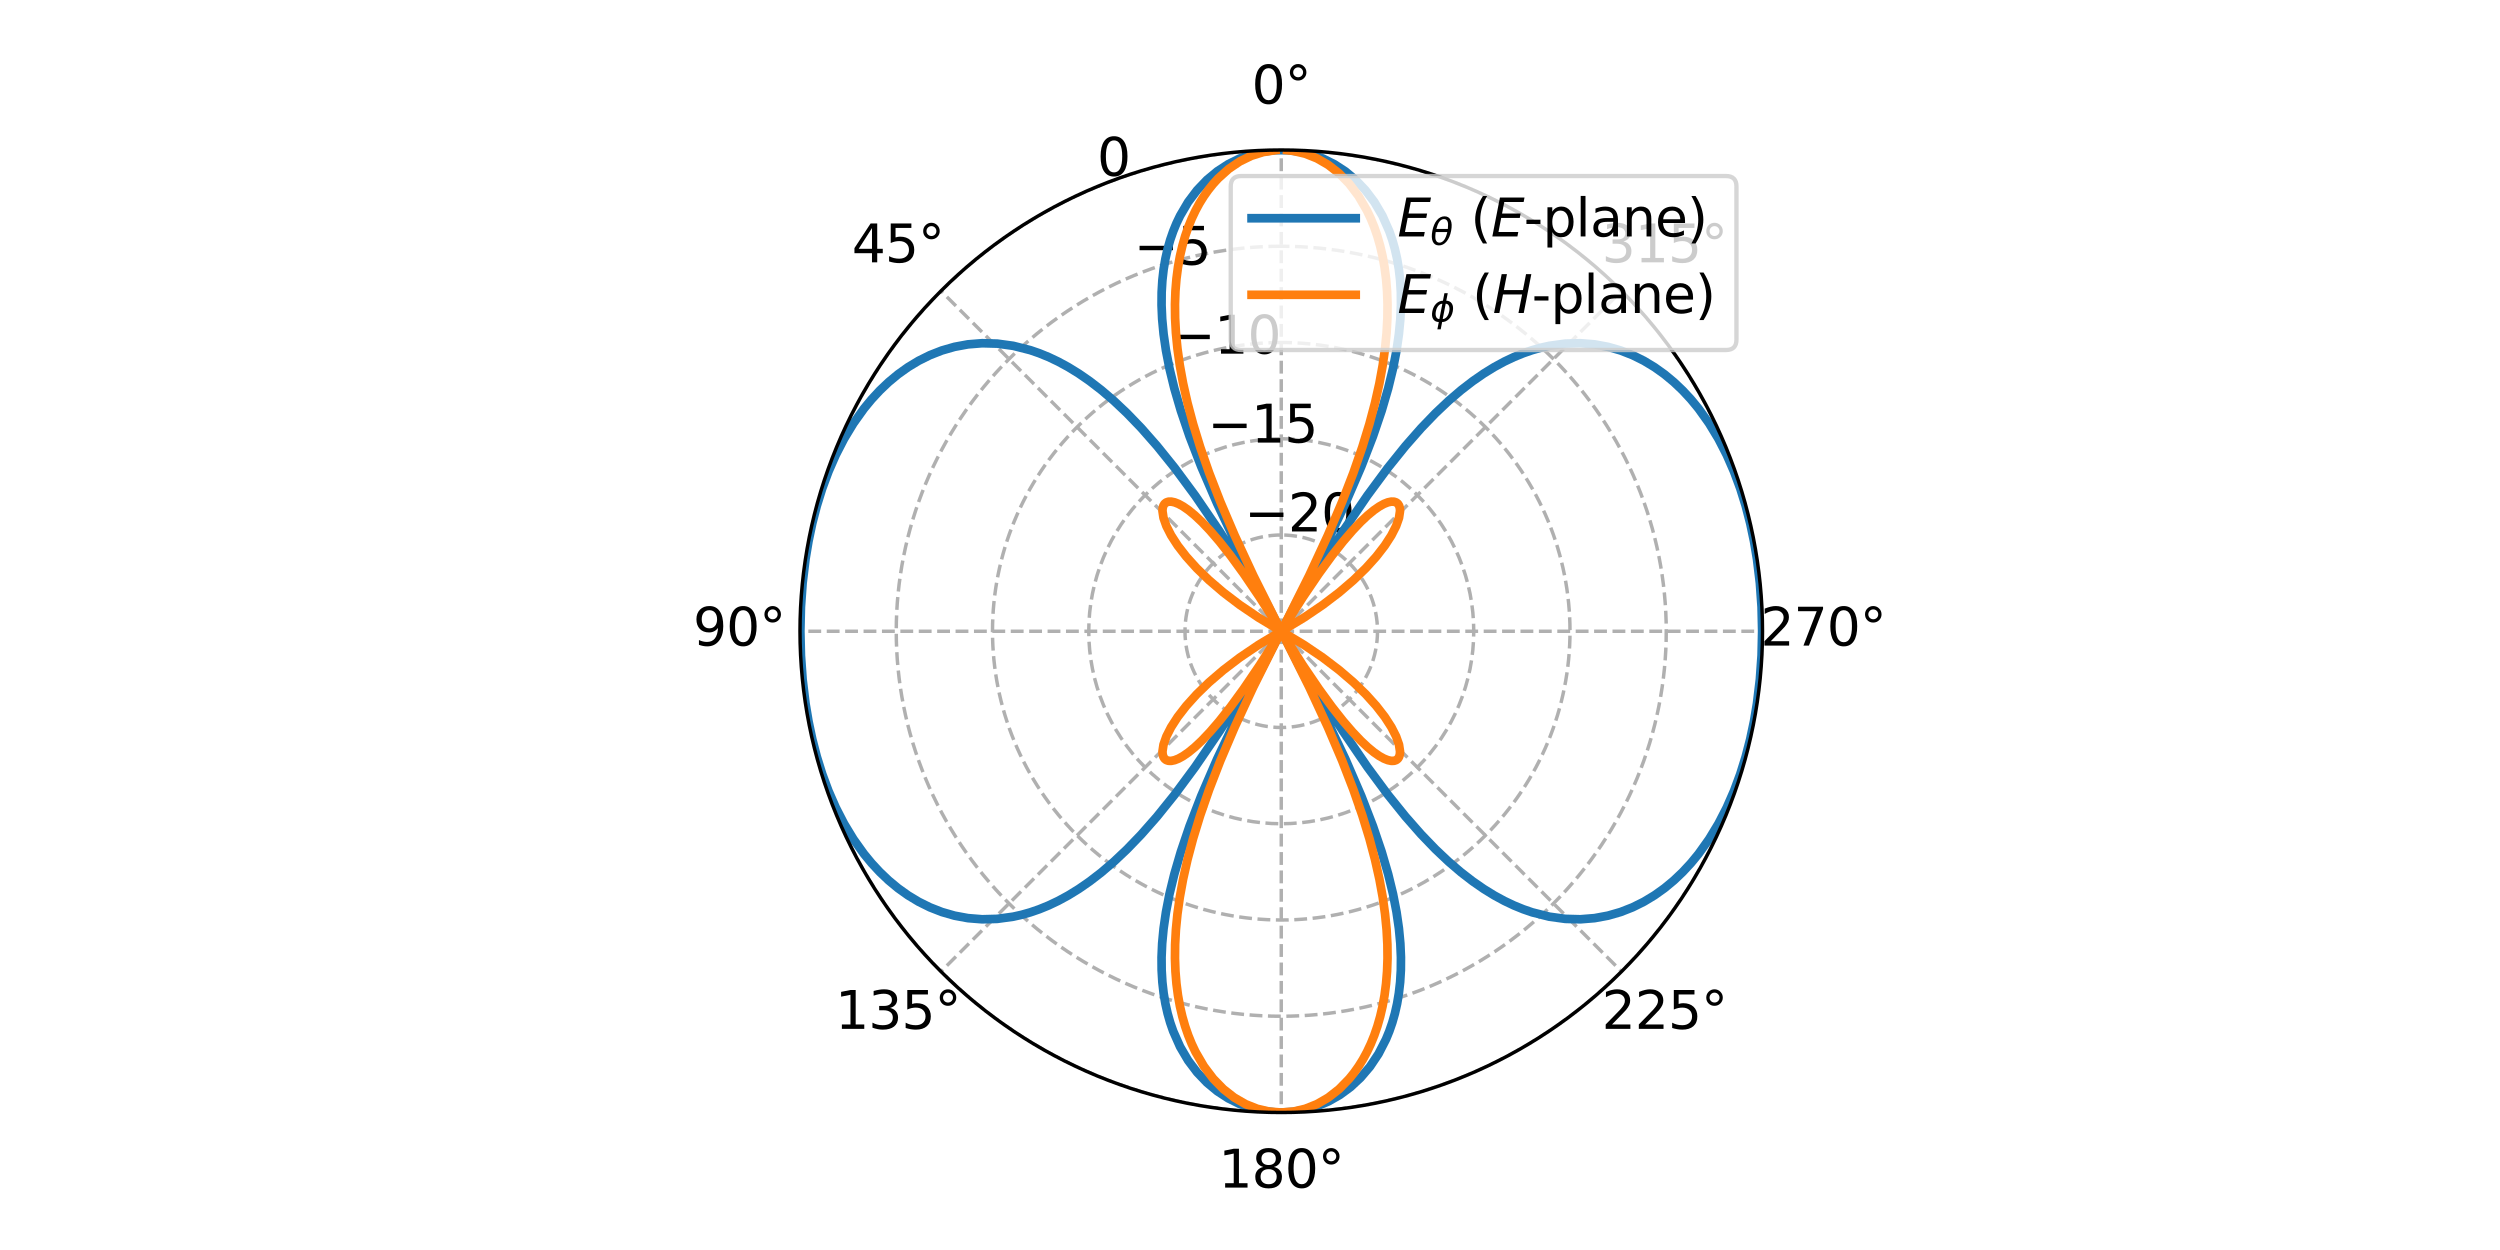 <?xml version="1.0" encoding="utf-8" standalone="no"?>
<!DOCTYPE svg PUBLIC "-//W3C//DTD SVG 1.1//EN"
  "http://www.w3.org/Graphics/SVG/1.1/DTD/svg11.dtd">
<svg xmlns:xlink="http://www.w3.org/1999/xlink" width="576pt" height="288pt" viewBox="0 0 576 288" xmlns="http://www.w3.org/2000/svg" version="1.1">
 <defs>
  <style type="text/css">*{stroke-linejoin: round; stroke-linecap: butt}</style>
 </defs>
 <g id="figure_1">
  <g id="patch_1">
   <path d="M 0 288 
L 576 288 
L 576 0 
L 0 0 
z
" style="fill: #ffffff"/>
  </g>
  <g id="axes_1">
   <g id="patch_2">
    <path d="M 406.08 145.44 
C 406.08 130.879 403.212 116.46 397.64 103.008 
C 392.068 89.556 383.9 77.332 373.604 67.036 
C 363.308 56.74 351.084 48.572 337.632 43 
C 324.18 37.428 309.761 34.56 295.2 34.56 
C 280.639 34.56 266.22 37.428 252.768 43 
C 239.316 48.572 227.092 56.74 216.796 67.036 
C 206.5 77.332 198.332 89.556 192.76 103.008 
C 187.188 116.46 184.32 130.879 184.32 145.44 
C 184.32 160.001 187.188 174.42 192.76 187.872 
C 198.332 201.324 206.5 213.548 216.796 223.844 
C 227.092 234.14 239.316 242.308 252.768 247.88 
C 266.22 253.452 280.639 256.32 295.2 256.32 
C 309.761 256.32 324.18 253.452 337.632 247.88 
C 351.084 242.308 363.308 234.14 373.604 223.844 
C 383.9 213.548 392.068 201.324 397.64 187.872 
C 403.212 174.42 406.08 160.001 406.08 145.44 
M 295.2 145.44 
C 295.2 145.44 295.2 145.44 295.2 145.44 
C 295.2 145.44 295.2 145.44 295.2 145.44 
C 295.2 145.44 295.2 145.44 295.2 145.44 
C 295.2 145.44 295.2 145.44 295.2 145.44 
C 295.2 145.44 295.2 145.44 295.2 145.44 
C 295.2 145.44 295.2 145.44 295.2 145.44 
C 295.2 145.44 295.2 145.44 295.2 145.44 
C 295.2 145.44 295.2 145.44 295.2 145.44 
C 295.2 145.44 295.2 145.44 295.2 145.44 
C 295.2 145.44 295.2 145.44 295.2 145.44 
C 295.2 145.44 295.2 145.44 295.2 145.44 
C 295.2 145.44 295.2 145.44 295.2 145.44 
C 295.2 145.44 295.2 145.44 295.2 145.44 
C 295.2 145.44 295.2 145.44 295.2 145.44 
C 295.2 145.44 295.2 145.44 295.2 145.44 
C 295.2 145.44 295.2 145.44 295.2 145.44 
z
" style="fill: #ffffff"/>
   </g>
   <g id="matplotlib.axis_1">
    <g id="xtick_1">
     <g id="line2d_1">
      <path d="M 295.2 145.44 
L 295.2 34.56 
" clip-path="url(#p23180fe7a8)" style="fill: none; stroke-dasharray: 2.96,1.28; stroke-dashoffset: 0; stroke: #b0b0b0; stroke-width: 0.8"/>
     </g>
     <g id="text_1">
      <!-- 0° -->
      <g transform="translate(288.382 23.871) scale(0.12 -0.12)">
       <defs>
        <path id="DejaVuSans-30" d="M 2034 4250 
Q 1547 4250 1301 3770 
Q 1056 3291 1056 2328 
Q 1056 1369 1301 889 
Q 1547 409 2034 409 
Q 2525 409 2770 889 
Q 3016 1369 3016 2328 
Q 3016 3291 2770 3770 
Q 2525 4250 2034 4250 
z
M 2034 4750 
Q 2819 4750 3233 4129 
Q 3647 3509 3647 2328 
Q 3647 1150 3233 529 
Q 2819 -91 2034 -91 
Q 1250 -91 836 529 
Q 422 1150 422 2328 
Q 422 3509 836 4129 
Q 1250 4750 2034 4750 
z
" transform="scale(0.016)"/>
        <path id="DejaVuSans-b0" d="M 1600 4347 
Q 1350 4347 1178 4173 
Q 1006 4000 1006 3750 
Q 1006 3503 1178 3333 
Q 1350 3163 1600 3163 
Q 1850 3163 2022 3333 
Q 2194 3503 2194 3750 
Q 2194 3997 2020 4172 
Q 1847 4347 1600 4347 
z
M 1600 4750 
Q 1800 4750 1984 4673 
Q 2169 4597 2303 4453 
Q 2447 4313 2519 4134 
Q 2591 3956 2591 3750 
Q 2591 3338 2302 3052 
Q 2013 2766 1594 2766 
Q 1172 2766 890 3047 
Q 609 3328 609 3750 
Q 609 4169 896 4459 
Q 1184 4750 1600 4750 
z
" transform="scale(0.016)"/>
       </defs>
       <use xlink:href="#DejaVuSans-30"/>
       <use xlink:href="#DejaVuSans-b0" x="63.623"/>
      </g>
     </g>
    </g>
    <g id="xtick_2">
     <g id="line2d_2">
      <path d="M 295.2 145.44 
L 216.796 67.036 
" clip-path="url(#p23180fe7a8)" style="fill: none; stroke-dasharray: 2.96,1.28; stroke-dashoffset: 0; stroke: #b0b0b0; stroke-width: 0.8"/>
     </g>
     <g id="text_2">
      <!-- 45° -->
      <g transform="translate(196.262 60.448) scale(0.12 -0.12)">
       <defs>
        <path id="DejaVuSans-34" d="M 2419 4116 
L 825 1625 
L 2419 1625 
L 2419 4116 
z
M 2253 4666 
L 3047 4666 
L 3047 1625 
L 3713 1625 
L 3713 1100 
L 3047 1100 
L 3047 0 
L 2419 0 
L 2419 1100 
L 313 1100 
L 313 1709 
L 2253 4666 
z
" transform="scale(0.016)"/>
        <path id="DejaVuSans-35" d="M 691 4666 
L 3169 4666 
L 3169 4134 
L 1269 4134 
L 1269 2991 
Q 1406 3038 1543 3061 
Q 1681 3084 1819 3084 
Q 2600 3084 3056 2656 
Q 3513 2228 3513 1497 
Q 3513 744 3044 326 
Q 2575 -91 1722 -91 
Q 1428 -91 1123 -41 
Q 819 9 494 109 
L 494 744 
Q 775 591 1075 516 
Q 1375 441 1709 441 
Q 2250 441 2565 725 
Q 2881 1009 2881 1497 
Q 2881 1984 2565 2268 
Q 2250 2553 1709 2553 
Q 1456 2553 1204 2497 
Q 953 2441 691 2322 
L 691 4666 
z
" transform="scale(0.016)"/>
       </defs>
       <use xlink:href="#DejaVuSans-34"/>
       <use xlink:href="#DejaVuSans-35" x="63.623"/>
       <use xlink:href="#DejaVuSans-b0" x="127.246"/>
      </g>
     </g>
    </g>
    <g id="xtick_3">
     <g id="line2d_3">
      <path d="M 295.2 145.44 
L 184.32 145.44 
" clip-path="url(#p23180fe7a8)" style="fill: none; stroke-dasharray: 2.96,1.28; stroke-dashoffset: 0; stroke: #b0b0b0; stroke-width: 0.8"/>
     </g>
     <g id="text_3">
      <!-- 90° -->
      <g transform="translate(159.685 148.751) scale(0.12 -0.12)">
       <defs>
        <path id="DejaVuSans-39" d="M 703 97 
L 703 672 
Q 941 559 1184 500 
Q 1428 441 1663 441 
Q 2288 441 2617 861 
Q 2947 1281 2994 2138 
Q 2813 1869 2534 1725 
Q 2256 1581 1919 1581 
Q 1219 1581 811 2004 
Q 403 2428 403 3163 
Q 403 3881 828 4315 
Q 1253 4750 1959 4750 
Q 2769 4750 3195 4129 
Q 3622 3509 3622 2328 
Q 3622 1225 3098 567 
Q 2575 -91 1691 -91 
Q 1453 -91 1209 -44 
Q 966 3 703 97 
z
M 1959 2075 
Q 2384 2075 2632 2365 
Q 2881 2656 2881 3163 
Q 2881 3666 2632 3958 
Q 2384 4250 1959 4250 
Q 1534 4250 1286 3958 
Q 1038 3666 1038 3163 
Q 1038 2656 1286 2365 
Q 1534 2075 1959 2075 
z
" transform="scale(0.016)"/>
       </defs>
       <use xlink:href="#DejaVuSans-39"/>
       <use xlink:href="#DejaVuSans-30" x="63.623"/>
       <use xlink:href="#DejaVuSans-b0" x="127.246"/>
      </g>
     </g>
    </g>
    <g id="xtick_4">
     <g id="line2d_4">
      <path d="M 295.2 145.44 
L 216.796 223.844 
" clip-path="url(#p23180fe7a8)" style="fill: none; stroke-dasharray: 2.96,1.28; stroke-dashoffset: 0; stroke: #b0b0b0; stroke-width: 0.8"/>
     </g>
     <g id="text_4">
      <!-- 135° -->
      <g transform="translate(192.444 237.055) scale(0.12 -0.12)">
       <defs>
        <path id="DejaVuSans-31" d="M 794 531 
L 1825 531 
L 1825 4091 
L 703 3866 
L 703 4441 
L 1819 4666 
L 2450 4666 
L 2450 531 
L 3481 531 
L 3481 0 
L 794 0 
L 794 531 
z
" transform="scale(0.016)"/>
        <path id="DejaVuSans-33" d="M 2597 2516 
Q 3050 2419 3304 2112 
Q 3559 1806 3559 1356 
Q 3559 666 3084 287 
Q 2609 -91 1734 -91 
Q 1441 -91 1130 -33 
Q 819 25 488 141 
L 488 750 
Q 750 597 1062 519 
Q 1375 441 1716 441 
Q 2309 441 2620 675 
Q 2931 909 2931 1356 
Q 2931 1769 2642 2001 
Q 2353 2234 1838 2234 
L 1294 2234 
L 1294 2753 
L 1863 2753 
Q 2328 2753 2575 2939 
Q 2822 3125 2822 3475 
Q 2822 3834 2567 4026 
Q 2313 4219 1838 4219 
Q 1578 4219 1281 4162 
Q 984 4106 628 3988 
L 628 4550 
Q 988 4650 1302 4700 
Q 1616 4750 1894 4750 
Q 2613 4750 3031 4423 
Q 3450 4097 3450 3541 
Q 3450 3153 3228 2886 
Q 3006 2619 2597 2516 
z
" transform="scale(0.016)"/>
       </defs>
       <use xlink:href="#DejaVuSans-31"/>
       <use xlink:href="#DejaVuSans-33" x="63.623"/>
       <use xlink:href="#DejaVuSans-35" x="127.246"/>
       <use xlink:href="#DejaVuSans-b0" x="190.869"/>
      </g>
     </g>
    </g>
    <g id="xtick_5">
     <g id="line2d_5">
      <path d="M 295.2 145.44 
L 295.2 256.32 
" clip-path="url(#p23180fe7a8)" style="fill: none; stroke-dasharray: 2.96,1.28; stroke-dashoffset: 0; stroke: #b0b0b0; stroke-width: 0.8"/>
     </g>
     <g id="text_5">
      <!-- 180° -->
      <g transform="translate(280.748 273.631) scale(0.12 -0.12)">
       <defs>
        <path id="DejaVuSans-38" d="M 2034 2216 
Q 1584 2216 1326 1975 
Q 1069 1734 1069 1313 
Q 1069 891 1326 650 
Q 1584 409 2034 409 
Q 2484 409 2743 651 
Q 3003 894 3003 1313 
Q 3003 1734 2745 1975 
Q 2488 2216 2034 2216 
z
M 1403 2484 
Q 997 2584 770 2862 
Q 544 3141 544 3541 
Q 544 4100 942 4425 
Q 1341 4750 2034 4750 
Q 2731 4750 3128 4425 
Q 3525 4100 3525 3541 
Q 3525 3141 3298 2862 
Q 3072 2584 2669 2484 
Q 3125 2378 3379 2068 
Q 3634 1759 3634 1313 
Q 3634 634 3220 271 
Q 2806 -91 2034 -91 
Q 1263 -91 848 271 
Q 434 634 434 1313 
Q 434 1759 690 2068 
Q 947 2378 1403 2484 
z
M 1172 3481 
Q 1172 3119 1398 2916 
Q 1625 2713 2034 2713 
Q 2441 2713 2670 2916 
Q 2900 3119 2900 3481 
Q 2900 3844 2670 4047 
Q 2441 4250 2034 4250 
Q 1625 4250 1398 4047 
Q 1172 3844 1172 3481 
z
" transform="scale(0.016)"/>
       </defs>
       <use xlink:href="#DejaVuSans-31"/>
       <use xlink:href="#DejaVuSans-38" x="63.623"/>
       <use xlink:href="#DejaVuSans-30" x="127.246"/>
       <use xlink:href="#DejaVuSans-b0" x="190.869"/>
      </g>
     </g>
    </g>
    <g id="xtick_6">
     <g id="line2d_6">
      <path d="M 295.2 145.44 
L 373.604 223.844 
" clip-path="url(#p23180fe7a8)" style="fill: none; stroke-dasharray: 2.96,1.28; stroke-dashoffset: 0; stroke: #b0b0b0; stroke-width: 0.8"/>
     </g>
     <g id="text_6">
      <!-- 225° -->
      <g transform="translate(369.051 237.055) scale(0.12 -0.12)">
       <defs>
        <path id="DejaVuSans-32" d="M 1228 531 
L 3431 531 
L 3431 0 
L 469 0 
L 469 531 
Q 828 903 1448 1529 
Q 2069 2156 2228 2338 
Q 2531 2678 2651 2914 
Q 2772 3150 2772 3378 
Q 2772 3750 2511 3984 
Q 2250 4219 1831 4219 
Q 1534 4219 1204 4116 
Q 875 4013 500 3803 
L 500 4441 
Q 881 4594 1212 4672 
Q 1544 4750 1819 4750 
Q 2544 4750 2975 4387 
Q 3406 4025 3406 3419 
Q 3406 3131 3298 2873 
Q 3191 2616 2906 2266 
Q 2828 2175 2409 1742 
Q 1991 1309 1228 531 
z
" transform="scale(0.016)"/>
       </defs>
       <use xlink:href="#DejaVuSans-32"/>
       <use xlink:href="#DejaVuSans-32" x="63.623"/>
       <use xlink:href="#DejaVuSans-35" x="127.246"/>
       <use xlink:href="#DejaVuSans-b0" x="190.869"/>
      </g>
     </g>
    </g>
    <g id="xtick_7">
     <g id="line2d_7">
      <path d="M 295.2 145.44 
L 406.08 145.44 
" clip-path="url(#p23180fe7a8)" style="fill: none; stroke-dasharray: 2.96,1.28; stroke-dashoffset: 0; stroke: #b0b0b0; stroke-width: 0.8"/>
     </g>
     <g id="text_7">
      <!-- 270° -->
      <g transform="translate(405.627 148.751) scale(0.12 -0.12)">
       <defs>
        <path id="DejaVuSans-37" d="M 525 4666 
L 3525 4666 
L 3525 4397 
L 1831 0 
L 1172 0 
L 2766 4134 
L 525 4134 
L 525 4666 
z
" transform="scale(0.016)"/>
       </defs>
       <use xlink:href="#DejaVuSans-32"/>
       <use xlink:href="#DejaVuSans-37" x="63.623"/>
       <use xlink:href="#DejaVuSans-30" x="127.246"/>
       <use xlink:href="#DejaVuSans-b0" x="190.869"/>
      </g>
     </g>
    </g>
    <g id="xtick_8">
     <g id="line2d_8">
      <path d="M 295.2 145.44 
L 373.604 67.036 
" clip-path="url(#p23180fe7a8)" style="fill: none; stroke-dasharray: 2.96,1.28; stroke-dashoffset: 0; stroke: #b0b0b0; stroke-width: 0.8"/>
     </g>
     <g id="text_8">
      <!-- 315° -->
      <g transform="translate(369.051 60.448) scale(0.12 -0.12)">
       <use xlink:href="#DejaVuSans-33"/>
       <use xlink:href="#DejaVuSans-31" x="63.623"/>
       <use xlink:href="#DejaVuSans-35" x="127.246"/>
       <use xlink:href="#DejaVuSans-b0" x="190.869"/>
      </g>
     </g>
    </g>
   </g>
   <g id="matplotlib.axis_2">
    <g id="ytick_1">
     <g id="line2d_9">
      <path d="M 295.2 123.264 
C 292.288 123.264 289.404 123.838 286.714 124.952 
C 284.023 126.066 281.578 127.7 279.519 129.759 
C 277.46 131.818 275.826 134.263 274.712 136.954 
C 273.598 139.644 273.024 142.528 273.024 145.44 
C 273.024 148.352 273.598 151.236 274.712 153.926 
C 275.826 156.617 277.46 159.062 279.519 161.121 
C 281.578 163.18 284.023 164.814 286.714 165.928 
C 289.404 167.042 292.288 167.616 295.2 167.616 
C 298.112 167.616 300.996 167.042 303.686 165.928 
C 306.377 164.814 308.822 163.18 310.881 161.121 
C 312.94 159.062 314.574 156.617 315.688 153.926 
C 316.802 151.236 317.376 148.352 317.376 145.44 
C 317.376 142.528 316.802 139.644 315.688 136.954 
C 314.574 134.263 312.94 131.818 310.881 129.759 
C 308.822 127.7 306.377 126.066 303.686 124.952 
C 300.996 123.838 298.112 123.264 295.2 123.264 
" clip-path="url(#p23180fe7a8)" style="fill: none; stroke-dasharray: 2.96,1.28; stroke-dashoffset: 0; stroke: #b0b0b0; stroke-width: 0.8"/>
     </g>
     <g id="text_9">
      <!-- −20 -->
      <g transform="translate(286.714 122.456) scale(0.12 -0.12)">
       <defs>
        <path id="DejaVuSans-2212" d="M 678 2272 
L 4684 2272 
L 4684 1741 
L 678 1741 
L 678 2272 
z
" transform="scale(0.016)"/>
       </defs>
       <use xlink:href="#DejaVuSans-2212"/>
       <use xlink:href="#DejaVuSans-32" x="83.789"/>
       <use xlink:href="#DejaVuSans-30" x="147.412"/>
      </g>
     </g>
    </g>
    <g id="ytick_2">
     <g id="line2d_10">
      <path d="M 295.2 101.088 
C 289.376 101.088 283.608 102.235 278.227 104.464 
C 272.846 106.693 267.957 109.96 263.838 114.078 
C 259.72 118.197 256.453 123.086 254.224 128.467 
C 251.995 133.848 250.848 139.616 250.848 145.44 
C 250.848 151.264 251.995 157.032 254.224 162.413 
C 256.453 167.794 259.72 172.683 263.838 176.802 
C 267.957 180.92 272.846 184.187 278.227 186.416 
C 283.608 188.645 289.376 189.792 295.2 189.792 
C 301.024 189.792 306.792 188.645 312.173 186.416 
C 317.554 184.187 322.443 180.92 326.562 176.802 
C 330.68 172.683 333.947 167.794 336.176 162.413 
C 338.405 157.032 339.552 151.264 339.552 145.44 
C 339.552 139.616 338.405 133.848 336.176 128.467 
C 333.947 123.086 330.68 118.197 326.562 114.078 
C 322.443 109.96 317.554 106.693 312.173 104.464 
C 306.792 102.235 301.024 101.088 295.2 101.088 
" clip-path="url(#p23180fe7a8)" style="fill: none; stroke-dasharray: 2.96,1.28; stroke-dashoffset: 0; stroke: #b0b0b0; stroke-width: 0.8"/>
     </g>
     <g id="text_10">
      <!-- −15 -->
      <g transform="translate(278.227 101.968) scale(0.12 -0.12)">
       <use xlink:href="#DejaVuSans-2212"/>
       <use xlink:href="#DejaVuSans-31" x="83.789"/>
       <use xlink:href="#DejaVuSans-35" x="147.412"/>
      </g>
     </g>
    </g>
    <g id="ytick_3">
     <g id="line2d_11">
      <path d="M 295.2 78.912 
C 286.464 78.912 277.812 80.633 269.741 83.976 
C 261.669 87.319 254.335 92.22 248.158 98.398 
C 241.98 104.575 237.079 111.909 233.736 119.981 
C 230.393 128.052 228.672 136.704 228.672 145.44 
C 228.672 154.176 230.393 162.828 233.736 170.899 
C 237.079 178.971 241.98 186.305 248.158 192.482 
C 254.335 198.66 261.669 203.561 269.741 206.904 
C 277.812 210.247 286.464 211.968 295.2 211.968 
C 303.936 211.968 312.588 210.247 320.659 206.904 
C 328.731 203.561 336.065 198.66 342.242 192.482 
C 348.42 186.305 353.321 178.971 356.664 170.899 
C 360.007 162.828 361.728 154.176 361.728 145.44 
C 361.728 136.704 360.007 128.052 356.664 119.981 
C 353.321 111.909 348.42 104.575 342.242 98.398 
C 336.065 92.22 328.731 87.319 320.659 83.976 
C 312.588 80.633 303.936 78.912 295.2 78.912 
" clip-path="url(#p23180fe7a8)" style="fill: none; stroke-dasharray: 2.96,1.28; stroke-dashoffset: 0; stroke: #b0b0b0; stroke-width: 0.8"/>
     </g>
     <g id="text_11">
      <!-- −10 -->
      <g transform="translate(269.741 81.481) scale(0.12 -0.12)">
       <use xlink:href="#DejaVuSans-2212"/>
       <use xlink:href="#DejaVuSans-31" x="83.789"/>
       <use xlink:href="#DejaVuSans-30" x="147.412"/>
      </g>
     </g>
    </g>
    <g id="ytick_4">
     <g id="line2d_12">
      <path d="M 295.2 56.736 
C 283.551 56.736 272.016 59.031 261.254 63.488 
C 250.493 67.946 240.714 74.48 232.477 82.717 
C 224.24 90.954 217.706 100.733 213.248 111.494 
C 208.791 122.256 206.496 133.791 206.496 145.44 
C 206.496 157.089 208.791 168.624 213.248 179.386 
C 217.706 190.147 224.24 199.926 232.477 208.163 
C 240.714 216.4 250.493 222.934 261.254 227.392 
C 272.016 231.849 283.551 234.144 295.2 234.144 
C 306.849 234.144 318.384 231.849 329.146 227.392 
C 339.907 222.934 349.686 216.4 357.923 208.163 
C 366.16 199.926 372.694 190.147 377.152 179.386 
C 381.609 168.624 383.904 157.089 383.904 145.44 
C 383.904 133.791 381.609 122.256 377.152 111.494 
C 372.694 100.733 366.16 90.954 357.923 82.717 
C 349.686 74.48 339.907 67.946 329.146 63.488 
C 318.384 59.031 306.849 56.736 295.2 56.736 
" clip-path="url(#p23180fe7a8)" style="fill: none; stroke-dasharray: 2.96,1.28; stroke-dashoffset: 0; stroke: #b0b0b0; stroke-width: 0.8"/>
     </g>
     <g id="text_12">
      <!-- −5 -->
      <g transform="translate(261.254 60.993) scale(0.12 -0.12)">
       <use xlink:href="#DejaVuSans-2212"/>
       <use xlink:href="#DejaVuSans-35" x="83.789"/>
      </g>
     </g>
    </g>
    <g id="ytick_5">
     <g id="line2d_13">
      <path d="M 295.2 34.56 
C 280.639 34.56 266.22 37.428 252.768 43 
C 239.316 48.572 227.092 56.74 216.796 67.036 
C 206.5 77.332 198.332 89.556 192.76 103.008 
C 187.188 116.46 184.32 130.879 184.32 145.44 
C 184.32 160.001 187.188 174.42 192.76 187.872 
C 198.332 201.324 206.5 213.548 216.796 223.844 
C 227.092 234.14 239.316 242.308 252.768 247.88 
C 266.22 253.452 280.639 256.32 295.2 256.32 
C 309.761 256.32 324.18 253.452 337.632 247.88 
C 351.084 242.308 363.308 234.14 373.604 223.844 
C 383.9 213.548 392.068 201.324 397.64 187.872 
C 403.212 174.42 406.08 160.001 406.08 145.44 
C 406.08 130.879 403.212 116.46 397.64 103.008 
C 392.068 89.556 383.9 77.332 373.604 67.036 
C 363.308 56.74 351.084 48.572 337.632 43 
C 324.18 37.428 309.761 34.56 295.2 34.56 
" clip-path="url(#p23180fe7a8)" style="fill: none; stroke-dasharray: 2.96,1.28; stroke-dashoffset: 0; stroke: #b0b0b0; stroke-width: 0.8"/>
     </g>
     <g id="text_13">
      <!-- 0 -->
      <g transform="translate(252.768 40.505) scale(0.12 -0.12)">
       <use xlink:href="#DejaVuSans-30"/>
      </g>
     </g>
    </g>
   </g>
   <g id="line2d_14">
    <path d="M 295.2 256.32 
L 297.983 256.16 
L 300.746 255.678 
L 303.467 254.873 
L 306.124 253.739 
L 308.696 252.271 
L 311.158 250.459 
L 313.483 248.29 
L 315.644 245.748 
L 317.608 242.81 
L 319.336 239.445 
L 320.098 237.589 
L 320.784 235.61 
L 321.385 233.499 
L 321.893 231.247 
L 322.299 228.843 
L 322.592 226.272 
L 322.757 223.517 
L 322.778 220.558 
L 322.637 217.366 
L 322.309 213.909 
L 321.762 210.141 
L 320.957 206.001 
L 319.838 201.408 
L 318.331 196.242 
L 316.322 190.328 
L 313.64 183.383 
L 309.989 174.922 
L 304.8 163.992 
L 296.719 148.288 
M 301.936 156.668 
L 309.366 168.395 
L 315.054 176.725 
L 319.755 183.079 
L 323.823 188.131 
L 327.448 192.255 
L 330.746 195.681 
L 333.792 198.558 
L 336.637 200.992 
L 339.317 203.059 
L 341.857 204.816 
L 344.278 206.307 
L 346.595 207.566 
L 348.82 208.621 
L 350.961 209.495 
L 353.027 210.207 
L 356.955 211.202 
L 360.641 211.709 
L 364.112 211.802 
L 367.385 211.539 
L 370.476 210.968 
L 373.394 210.128 
L 376.148 209.049 
L 378.747 207.759 
L 381.194 206.282 
L 383.497 204.639 
L 385.659 202.847 
L 387.685 200.923 
L 389.58 198.881 
L 391.347 196.735 
L 393.768 193.345 
L 395.926 189.782 
L 397.835 186.076 
L 399.508 182.255 
L 400.96 178.34 
L 402.203 174.352 
L 403.251 170.306 
L 404.115 166.217 
L 404.806 162.095 
L 405.473 156.563 
L 405.867 151.007 
L 405.997 145.44 
L 405.867 139.873 
L 405.473 134.317 
L 404.806 128.785 
L 404.115 124.663 
L 403.251 120.574 
L 402.203 116.528 
L 400.96 112.54 
L 399.508 108.625 
L 397.835 104.804 
L 395.926 101.098 
L 393.768 97.535 
L 391.347 94.145 
L 389.58 91.999 
L 387.685 89.957 
L 385.659 88.033 
L 383.497 86.241 
L 381.194 84.598 
L 378.747 83.121 
L 376.148 81.831 
L 373.394 80.752 
L 370.476 79.912 
L 367.385 79.341 
L 364.112 79.078 
L 360.641 79.171 
L 356.955 79.678 
L 355.023 80.109 
L 353.027 80.673 
L 350.961 81.385 
L 348.82 82.259 
L 346.595 83.314 
L 344.278 84.573 
L 341.857 86.064 
L 339.317 87.821 
L 336.637 89.888 
L 333.792 92.322 
L 330.746 95.199 
L 327.448 98.625 
L 323.823 102.749 
L 319.755 107.801 
L 315.054 114.155 
L 309.366 122.485 
L 301.936 134.212 
M 296.719 142.592 
L 304.8 126.888 
L 309.989 115.958 
L 313.64 107.497 
L 316.322 100.552 
L 318.331 94.638 
L 319.838 89.472 
L 320.957 84.879 
L 321.762 80.739 
L 322.309 76.971 
L 322.637 73.514 
L 322.778 70.322 
L 322.757 67.363 
L 322.592 64.608 
L 322.299 62.037 
L 321.893 59.633 
L 321.385 57.381 
L 320.784 55.27 
L 320.098 53.291 
L 318.504 49.697 
L 316.653 46.55 
L 314.586 43.813 
L 312.339 41.46 
L 309.942 39.471 
L 307.422 37.832 
L 304.805 36.532 
L 302.113 35.564 
L 299.368 34.921 
L 296.593 34.6 
L 293.807 34.6 
L 291.032 34.921 
L 288.287 35.564 
L 285.595 36.532 
L 282.978 37.832 
L 280.458 39.471 
L 278.061 41.46 
L 275.814 43.813 
L 273.747 46.55 
L 271.896 49.697 
L 271.064 51.435 
L 270.302 53.291 
L 269.616 55.27 
L 269.015 57.381 
L 268.507 59.633 
L 268.101 62.037 
L 267.808 64.608 
L 267.643 67.363 
L 267.622 70.322 
L 267.763 73.514 
L 268.091 76.971 
L 268.638 80.739 
L 269.443 84.879 
L 270.562 89.472 
L 272.069 94.638 
L 274.078 100.552 
L 276.76 107.497 
L 280.411 115.958 
L 285.6 126.888 
L 293.681 142.592 
M 288.464 134.212 
L 281.034 122.485 
L 275.346 114.155 
L 270.645 107.801 
L 266.577 102.749 
L 262.952 98.625 
L 259.654 95.199 
L 256.608 92.322 
L 253.763 89.888 
L 251.083 87.821 
L 248.543 86.064 
L 246.122 84.573 
L 243.805 83.314 
L 241.58 82.259 
L 239.439 81.385 
L 237.373 80.673 
L 233.445 79.678 
L 229.759 79.171 
L 226.288 79.078 
L 223.015 79.341 
L 219.924 79.912 
L 217.006 80.752 
L 214.252 81.831 
L 211.653 83.121 
L 209.206 84.598 
L 206.903 86.241 
L 204.741 88.033 
L 202.715 89.957 
L 200.82 91.999 
L 199.053 94.145 
L 196.632 97.535 
L 194.474 101.098 
L 192.565 104.804 
L 190.892 108.625 
L 189.44 112.54 
L 188.197 116.528 
L 187.149 120.574 
L 186.285 124.663 
L 185.594 128.785 
L 184.927 134.317 
L 184.533 139.873 
L 184.403 145.44 
L 184.533 151.007 
L 184.927 156.563 
L 185.594 162.095 
L 186.285 166.217 
L 187.149 170.306 
L 188.197 174.352 
L 189.44 178.34 
L 190.892 182.255 
L 192.565 186.076 
L 194.474 189.782 
L 196.632 193.345 
L 199.053 196.735 
L 200.82 198.881 
L 202.715 200.923 
L 204.741 202.847 
L 206.903 204.639 
L 209.206 206.282 
L 211.653 207.759 
L 214.252 209.049 
L 217.006 210.128 
L 219.924 210.968 
L 223.015 211.539 
L 226.288 211.802 
L 229.759 211.709 
L 233.445 211.202 
L 235.377 210.771 
L 237.373 210.207 
L 239.439 209.495 
L 241.58 208.621 
L 243.805 207.566 
L 246.122 206.307 
L 248.543 204.816 
L 251.083 203.059 
L 253.763 200.992 
L 256.608 198.558 
L 259.654 195.681 
L 262.952 192.255 
L 266.577 188.131 
L 270.645 183.079 
L 275.346 176.725 
L 281.034 168.395 
L 288.464 156.668 
M 293.681 148.288 
L 285.6 163.992 
L 280.411 174.922 
L 276.76 183.383 
L 274.078 190.328 
L 272.069 196.242 
L 270.562 201.408 
L 269.443 206.001 
L 268.638 210.141 
L 268.091 213.909 
L 267.763 217.366 
L 267.622 220.558 
L 267.643 223.517 
L 267.808 226.272 
L 268.101 228.843 
L 268.507 231.247 
L 269.015 233.499 
L 269.616 235.61 
L 270.302 237.589 
L 271.896 241.183 
L 273.747 244.33 
L 275.814 247.067 
L 278.061 249.42 
L 280.458 251.409 
L 282.978 253.048 
L 285.595 254.348 
L 288.287 255.316 
L 291.032 255.959 
L 293.807 256.28 
L 295.2 256.32 
L 295.2 256.32 
" clip-path="url(#p23180fe7a8)" style="fill: none; stroke: #1f77b4; stroke-width: 2; stroke-linecap: square"/>
   </g>
   <g id="line2d_15">
    <path d="M 295.2 256.32 
L 297.982 256.106 
L 300.735 255.463 
L 303.43 254.389 
L 306.038 252.881 
L 308.527 250.934 
L 310.866 248.539 
L 311.969 247.171 
L 313.021 245.687 
L 314.018 244.085 
L 314.954 242.363 
L 315.826 240.517 
L 316.627 238.546 
L 317.351 236.445 
L 317.992 234.21 
L 318.544 231.835 
L 318.997 229.315 
L 319.345 226.641 
L 319.578 223.806 
L 319.685 220.797 
L 319.654 217.602 
L 319.47 214.204 
L 319.116 210.582 
L 318.572 206.711 
L 317.814 202.555 
L 316.807 198.072 
L 315.513 193.201 
L 313.874 187.861 
L 311.816 181.933 
L 309.224 175.242 
L 305.925 167.508 
L 301.623 158.244 
L 295.748 146.499 
M 295.423 145.802 
L 300.159 153.254 
L 303.867 158.724 
L 306.898 162.888 
L 309.445 166.12 
L 311.621 168.649 
L 313.5 170.628 
L 315.133 172.163 
L 316.554 173.33 
L 317.789 174.187 
L 318.857 174.78 
L 319.772 175.143 
L 320.545 175.305 
L 321.185 175.29 
L 321.698 175.118 
L 322.089 174.804 
L 322.362 174.364 
L 322.52 173.81 
L 322.567 173.153 
L 322.331 171.567 
L 321.664 169.673 
L 320.57 167.525 
L 319.048 165.169 
L 317.094 162.644 
L 314.702 159.987 
L 311.859 157.227 
L 308.553 154.393 
L 304.765 151.51 
L 300.47 148.602 
L 295.64 145.689 
M 295.64 145.191 
L 300.47 142.278 
L 304.765 139.37 
L 308.553 136.487 
L 311.859 133.653 
L 314.702 130.893 
L 317.094 128.236 
L 319.048 125.711 
L 320.57 123.355 
L 321.664 121.207 
L 322.331 119.313 
L 322.567 117.727 
L 322.52 117.07 
L 322.362 116.516 
L 322.089 116.076 
L 321.698 115.762 
L 321.185 115.59 
L 320.545 115.575 
L 319.772 115.737 
L 318.857 116.1 
L 317.789 116.693 
L 316.554 117.55 
L 315.133 118.717 
L 313.5 120.252 
L 311.621 122.231 
L 309.445 124.76 
L 306.898 127.992 
L 303.867 132.156 
L 300.159 137.626 
L 295.423 145.078 
M 295.748 144.381 
L 301.623 132.636 
L 305.925 123.372 
L 309.224 115.638 
L 311.816 108.947 
L 313.874 103.019 
L 315.513 97.679 
L 316.807 92.808 
L 317.814 88.325 
L 318.572 84.169 
L 319.116 80.298 
L 319.47 76.676 
L 319.654 73.278 
L 319.685 70.083 
L 319.578 67.074 
L 319.345 64.239 
L 318.997 61.565 
L 318.544 59.045 
L 317.992 56.67 
L 317.351 54.435 
L 316.627 52.334 
L 315.826 50.363 
L 314.954 48.517 
L 313.021 45.193 
L 310.866 42.341 
L 308.527 39.946 
L 306.038 37.999 
L 303.43 36.491 
L 300.735 35.417 
L 297.982 34.774 
L 296.593 34.614 
M 293.807 34.614 
L 291.036 35.042 
L 288.308 35.9 
L 285.653 37.19 
L 283.101 38.917 
L 280.683 41.087 
L 279.534 42.341 
L 278.431 43.709 
L 277.379 45.193 
L 276.382 46.795 
L 275.446 48.517 
L 274.574 50.363 
L 273.773 52.334 
L 273.049 54.435 
L 272.408 56.67 
L 271.856 59.045 
L 271.403 61.565 
L 271.055 64.239 
L 270.822 67.074 
L 270.715 70.083 
L 270.746 73.278 
L 270.93 76.676 
L 271.284 80.298 
L 271.828 84.169 
L 272.586 88.325 
L 273.593 92.808 
L 274.887 97.679 
L 276.526 103.019 
L 278.584 108.947 
L 281.176 115.638 
L 284.475 123.372 
L 288.777 132.636 
L 294.652 144.381 
M 294.977 145.078 
L 290.241 137.626 
L 286.533 132.156 
L 283.502 127.992 
L 280.955 124.76 
L 278.779 122.231 
L 276.9 120.252 
L 275.267 118.717 
L 273.846 117.55 
L 272.611 116.693 
L 271.543 116.1 
L 270.628 115.737 
L 269.855 115.575 
L 269.215 115.59 
L 268.702 115.762 
L 268.311 116.076 
L 268.038 116.516 
L 267.88 117.07 
L 267.833 117.727 
L 268.069 119.313 
L 268.736 121.207 
L 269.83 123.355 
L 271.352 125.711 
L 273.306 128.236 
L 275.698 130.893 
L 278.541 133.653 
L 281.847 136.487 
L 285.635 139.37 
L 289.93 142.278 
L 294.76 145.191 
M 294.76 145.689 
L 289.93 148.602 
L 285.635 151.51 
L 281.847 154.393 
L 278.541 157.227 
L 275.698 159.987 
L 273.306 162.644 
L 271.352 165.169 
L 269.83 167.525 
L 268.736 169.673 
L 268.069 171.567 
L 267.833 173.153 
L 267.88 173.81 
L 268.038 174.364 
L 268.311 174.804 
L 268.702 175.118 
L 269.215 175.29 
L 269.855 175.305 
L 270.628 175.143 
L 271.543 174.78 
L 272.611 174.187 
L 273.846 173.33 
L 275.267 172.163 
L 276.9 170.628 
L 278.779 168.649 
L 280.955 166.12 
L 283.502 162.888 
L 286.533 158.724 
L 290.241 153.254 
L 294.977 145.802 
M 294.652 146.499 
L 288.777 158.244 
L 284.475 167.508 
L 281.176 175.242 
L 278.584 181.933 
L 276.526 187.861 
L 274.887 193.201 
L 273.593 198.072 
L 272.586 202.555 
L 271.828 206.711 
L 271.284 210.582 
L 270.93 214.204 
L 270.746 217.602 
L 270.715 220.797 
L 270.822 223.806 
L 271.055 226.641 
L 271.403 229.315 
L 271.856 231.835 
L 272.408 234.21 
L 273.049 236.445 
L 273.773 238.546 
L 274.574 240.517 
L 275.446 242.363 
L 277.379 245.687 
L 279.534 248.539 
L 281.873 250.934 
L 284.362 252.881 
L 286.97 254.389 
L 289.665 255.463 
L 292.418 256.106 
L 295.2 256.32 
L 295.2 256.32 
" clip-path="url(#p23180fe7a8)" style="fill: none; stroke: #ff7f0e; stroke-width: 2; stroke-linecap: square"/>
   </g>
   <g id="patch_3">
    <path d="M 295.2 34.56 
C 280.639 34.56 266.22 37.428 252.768 43 
C 239.316 48.572 227.092 56.74 216.796 67.036 
C 206.5 77.332 198.332 89.556 192.76 103.008 
C 187.188 116.46 184.32 130.879 184.32 145.44 
C 184.32 160.001 187.188 174.42 192.76 187.872 
C 198.332 201.324 206.5 213.548 216.796 223.844 
C 227.092 234.14 239.316 242.308 252.768 247.88 
C 266.22 253.452 280.639 256.32 295.2 256.32 
C 309.761 256.32 324.18 253.452 337.632 247.88 
C 351.084 242.308 363.308 234.14 373.604 223.844 
C 383.9 213.548 392.068 201.324 397.64 187.872 
C 403.212 174.42 406.08 160.001 406.08 145.44 
C 406.08 130.879 403.212 116.46 397.64 103.008 
C 392.068 89.556 383.9 77.332 373.604 67.036 
C 363.308 56.74 351.084 48.572 337.632 43 
C 324.18 37.428 309.761 34.56 295.2 34.56 
" style="fill: none; stroke: #000000; stroke-width: 0.8; stroke-linejoin: miter; stroke-linecap: square"/>
   </g>
   <g id="legend_1">
    <g id="patch_4">
     <path d="M 285.96 80.64 
L 397.68 80.64 
Q 400.08 80.64 400.08 78.24 
L 400.08 42.96 
Q 400.08 40.56 397.68 40.56 
L 285.96 40.56 
Q 283.56 40.56 283.56 42.96 
L 283.56 78.24 
Q 283.56 80.64 285.96 80.64 
z
" style="fill: #ffffff; opacity: 0.8; stroke: #cccccc; stroke-linejoin: miter"/>
    </g>
    <g id="line2d_16">
     <path d="M 288.36 50.28 
L 300.36 50.28 
L 312.36 50.28 
" style="fill: none; stroke: #1f77b4; stroke-width: 2; stroke-linecap: square"/>
    </g>
    <g id="text_14">
     <!-- $E_\theta$ ($E$-plane) -->
     <g transform="translate(321.96 54.48) scale(0.12 -0.12)">
      <defs>
       <path id="DejaVuSans-Oblique-45" d="M 1081 4666 
L 4031 4666 
L 3928 4134 
L 1606 4134 
L 1338 2753 
L 3566 2753 
L 3463 2222 
L 1234 2222 
L 909 531 
L 3284 531 
L 3181 0 
L 172 0 
L 1081 4666 
z
" transform="scale(0.016)"/>
       <path id="DejaVuSans-Oblique-3b8" d="M 2913 2219 
L 925 2219 
Q 791 1284 928 888 
Q 1100 400 1566 400 
Q 2034 400 2391 891 
Q 2703 1322 2913 2219 
z
M 3009 2750 
Q 3094 3638 2984 3950 
Q 2813 4444 2353 4444 
Q 1875 4444 1525 3956 
Q 1250 3563 1034 2750 
L 3009 2750 
z
M 2444 4913 
Q 3194 4913 3494 4250 
Q 3794 3591 3566 2422 
Q 3341 1256 2781 594 
Q 2225 -72 1475 -72 
Q 722 -72 425 594 
Q 128 1256 353 2422 
Q 581 3591 1134 4250 
Q 1691 4913 2444 4913 
z
" transform="scale(0.016)"/>
       <path id="DejaVuSans-20" transform="scale(0.016)"/>
       <path id="DejaVuSans-28" d="M 1984 4856 
Q 1566 4138 1362 3434 
Q 1159 2731 1159 2009 
Q 1159 1288 1364 580 
Q 1569 -128 1984 -844 
L 1484 -844 
Q 1016 -109 783 600 
Q 550 1309 550 2009 
Q 550 2706 781 3412 
Q 1013 4119 1484 4856 
L 1984 4856 
z
" transform="scale(0.016)"/>
       <path id="DejaVuSans-2d" d="M 313 2009 
L 1997 2009 
L 1997 1497 
L 313 1497 
L 313 2009 
z
" transform="scale(0.016)"/>
       <path id="DejaVuSans-70" d="M 1159 525 
L 1159 -1331 
L 581 -1331 
L 581 3500 
L 1159 3500 
L 1159 2969 
Q 1341 3281 1617 3432 
Q 1894 3584 2278 3584 
Q 2916 3584 3314 3078 
Q 3713 2572 3713 1747 
Q 3713 922 3314 415 
Q 2916 -91 2278 -91 
Q 1894 -91 1617 61 
Q 1341 213 1159 525 
z
M 3116 1747 
Q 3116 2381 2855 2742 
Q 2594 3103 2138 3103 
Q 1681 3103 1420 2742 
Q 1159 2381 1159 1747 
Q 1159 1113 1420 752 
Q 1681 391 2138 391 
Q 2594 391 2855 752 
Q 3116 1113 3116 1747 
z
" transform="scale(0.016)"/>
       <path id="DejaVuSans-6c" d="M 603 4863 
L 1178 4863 
L 1178 0 
L 603 0 
L 603 4863 
z
" transform="scale(0.016)"/>
       <path id="DejaVuSans-61" d="M 2194 1759 
Q 1497 1759 1228 1600 
Q 959 1441 959 1056 
Q 959 750 1161 570 
Q 1363 391 1709 391 
Q 2188 391 2477 730 
Q 2766 1069 2766 1631 
L 2766 1759 
L 2194 1759 
z
M 3341 1997 
L 3341 0 
L 2766 0 
L 2766 531 
Q 2569 213 2275 61 
Q 1981 -91 1556 -91 
Q 1019 -91 701 211 
Q 384 513 384 1019 
Q 384 1609 779 1909 
Q 1175 2209 1959 2209 
L 2766 2209 
L 2766 2266 
Q 2766 2663 2505 2880 
Q 2244 3097 1772 3097 
Q 1472 3097 1187 3025 
Q 903 2953 641 2809 
L 641 3341 
Q 956 3463 1253 3523 
Q 1550 3584 1831 3584 
Q 2591 3584 2966 3190 
Q 3341 2797 3341 1997 
z
" transform="scale(0.016)"/>
       <path id="DejaVuSans-6e" d="M 3513 2113 
L 3513 0 
L 2938 0 
L 2938 2094 
Q 2938 2591 2744 2837 
Q 2550 3084 2163 3084 
Q 1697 3084 1428 2787 
Q 1159 2491 1159 1978 
L 1159 0 
L 581 0 
L 581 3500 
L 1159 3500 
L 1159 2956 
Q 1366 3272 1645 3428 
Q 1925 3584 2291 3584 
Q 2894 3584 3203 3211 
Q 3513 2838 3513 2113 
z
" transform="scale(0.016)"/>
       <path id="DejaVuSans-65" d="M 3597 1894 
L 3597 1613 
L 953 1613 
Q 991 1019 1311 708 
Q 1631 397 2203 397 
Q 2534 397 2845 478 
Q 3156 559 3463 722 
L 3463 178 
Q 3153 47 2828 -22 
Q 2503 -91 2169 -91 
Q 1331 -91 842 396 
Q 353 884 353 1716 
Q 353 2575 817 3079 
Q 1281 3584 2069 3584 
Q 2775 3584 3186 3129 
Q 3597 2675 3597 1894 
z
M 3022 2063 
Q 3016 2534 2758 2815 
Q 2500 3097 2075 3097 
Q 1594 3097 1305 2825 
Q 1016 2553 972 2059 
L 3022 2063 
z
" transform="scale(0.016)"/>
       <path id="DejaVuSans-29" d="M 513 4856 
L 1013 4856 
Q 1481 4119 1714 3412 
Q 1947 2706 1947 2009 
Q 1947 1309 1714 600 
Q 1481 -109 1013 -844 
L 513 -844 
Q 928 -128 1133 580 
Q 1338 1288 1338 2009 
Q 1338 2731 1133 3434 
Q 928 4138 513 4856 
z
" transform="scale(0.016)"/>
      </defs>
      <use xlink:href="#DejaVuSans-Oblique-45" transform="translate(0 0.016)"/>
      <use xlink:href="#DejaVuSans-Oblique-3b8" transform="translate(63.184 -16.391) scale(0.7)"/>
      <use xlink:href="#DejaVuSans-20" transform="translate(108.745 0.016)"/>
      <use xlink:href="#DejaVuSans-28" transform="translate(140.532 0.016)"/>
      <use xlink:href="#DejaVuSans-Oblique-45" transform="translate(179.546 0.016)"/>
      <use xlink:href="#DejaVuSans-2d" transform="translate(242.729 0.016)"/>
      <use xlink:href="#DejaVuSans-70" transform="translate(278.813 0.016)"/>
      <use xlink:href="#DejaVuSans-6c" transform="translate(342.29 0.016)"/>
      <use xlink:href="#DejaVuSans-61" transform="translate(370.073 0.016)"/>
      <use xlink:href="#DejaVuSans-6e" transform="translate(431.353 0.016)"/>
      <use xlink:href="#DejaVuSans-65" transform="translate(494.731 0.016)"/>
      <use xlink:href="#DejaVuSans-29" transform="translate(556.255 0.016)"/>
     </g>
    </g>
    <g id="line2d_17">
     <path d="M 288.36 67.92 
L 300.36 67.92 
L 312.36 67.92 
" style="fill: none; stroke: #ff7f0e; stroke-width: 2; stroke-linecap: square"/>
    </g>
    <g id="text_15">
     <!-- $E_\phi$ ($H$-plane) -->
     <g transform="translate(321.96 72.12) scale(0.12 -0.12)">
      <defs>
       <path id="DejaVuSans-Oblique-3d5" d="M 2991 4863 
L 2738 3572 
Q 3363 3572 3684 3094 
Q 4016 2606 3850 1747 
Q 3681 888 3159 400 
Q 2653 -78 2028 -78 
L 1784 -1331 
L 1213 -1331 
L 1456 -78 
Q 834 -78 509 400 
Q 178 888 347 1747 
Q 513 2606 1034 3094 
Q 1544 3572 2166 3572 
L 2419 4863 
L 2991 4863 
z
M 2128 434 
Q 2481 434 2784 756 
Q 3116 1116 3244 1747 
Q 3369 2372 3169 2738 
Q 2991 3059 2638 3059 
L 2128 434 
z
M 1556 434 
L 2066 3059 
Q 1716 3059 1413 2738 
Q 1072 2372 953 1747 
Q 834 1116 1028 756 
Q 1203 434 1556 434 
z
" transform="scale(0.016)"/>
       <path id="DejaVuSans-Oblique-48" d="M 1081 4666 
L 1716 4666 
L 1344 2753 
L 3634 2753 
L 4006 4666 
L 4641 4666 
L 3731 0 
L 3097 0 
L 3531 2222 
L 1241 2222 
L 806 0 
L 172 0 
L 1081 4666 
z
" transform="scale(0.016)"/>
      </defs>
      <use xlink:href="#DejaVuSans-Oblique-45" transform="translate(0 0.016)"/>
      <use xlink:href="#DejaVuSans-Oblique-3d5" transform="translate(63.184 -16.391) scale(0.7)"/>
      <use xlink:href="#DejaVuSans-20" transform="translate(112.095 0.016)"/>
      <use xlink:href="#DejaVuSans-28" transform="translate(143.882 0.016)"/>
      <use xlink:href="#DejaVuSans-Oblique-48" transform="translate(182.896 0.016)"/>
      <use xlink:href="#DejaVuSans-2d" transform="translate(258.091 0.016)"/>
      <use xlink:href="#DejaVuSans-70" transform="translate(294.175 0.016)"/>
      <use xlink:href="#DejaVuSans-6c" transform="translate(357.651 0.016)"/>
      <use xlink:href="#DejaVuSans-61" transform="translate(385.435 0.016)"/>
      <use xlink:href="#DejaVuSans-6e" transform="translate(446.714 0.016)"/>
      <use xlink:href="#DejaVuSans-65" transform="translate(510.093 0.016)"/>
      <use xlink:href="#DejaVuSans-29" transform="translate(571.616 0.016)"/>
     </g>
    </g>
   </g>
  </g>
 </g>
 <defs>
  <clipPath id="p23180fe7a8">
   <path d="M 406.08 145.44 
C 406.08 130.879 403.212 116.46 397.64 103.008 
C 392.068 89.556 383.9 77.332 373.604 67.036 
C 363.308 56.74 351.084 48.572 337.632 43 
C 324.18 37.428 309.761 34.56 295.2 34.56 
C 280.639 34.56 266.22 37.428 252.768 43 
C 239.316 48.572 227.092 56.74 216.796 67.036 
C 206.5 77.332 198.332 89.556 192.76 103.008 
C 187.188 116.46 184.32 130.879 184.32 145.44 
C 184.32 160.001 187.188 174.42 192.76 187.872 
C 198.332 201.324 206.5 213.548 216.796 223.844 
C 227.092 234.14 239.316 242.308 252.768 247.88 
C 266.22 253.452 280.639 256.32 295.2 256.32 
C 309.761 256.32 324.18 253.452 337.632 247.88 
C 351.084 242.308 363.308 234.14 373.604 223.844 
C 383.9 213.548 392.068 201.324 397.64 187.872 
C 403.212 174.42 406.08 160.001 406.08 145.44 
M 295.2 145.44 
C 295.2 145.44 295.2 145.44 295.2 145.44 
C 295.2 145.44 295.2 145.44 295.2 145.44 
C 295.2 145.44 295.2 145.44 295.2 145.44 
C 295.2 145.44 295.2 145.44 295.2 145.44 
C 295.2 145.44 295.2 145.44 295.2 145.44 
C 295.2 145.44 295.2 145.44 295.2 145.44 
C 295.2 145.44 295.2 145.44 295.2 145.44 
C 295.2 145.44 295.2 145.44 295.2 145.44 
C 295.2 145.44 295.2 145.44 295.2 145.44 
C 295.2 145.44 295.2 145.44 295.2 145.44 
C 295.2 145.44 295.2 145.44 295.2 145.44 
C 295.2 145.44 295.2 145.44 295.2 145.44 
C 295.2 145.44 295.2 145.44 295.2 145.44 
C 295.2 145.44 295.2 145.44 295.2 145.44 
C 295.2 145.44 295.2 145.44 295.2 145.44 
C 295.2 145.44 295.2 145.44 295.2 145.44 
z
"/>
  </clipPath>
 </defs>
</svg>

